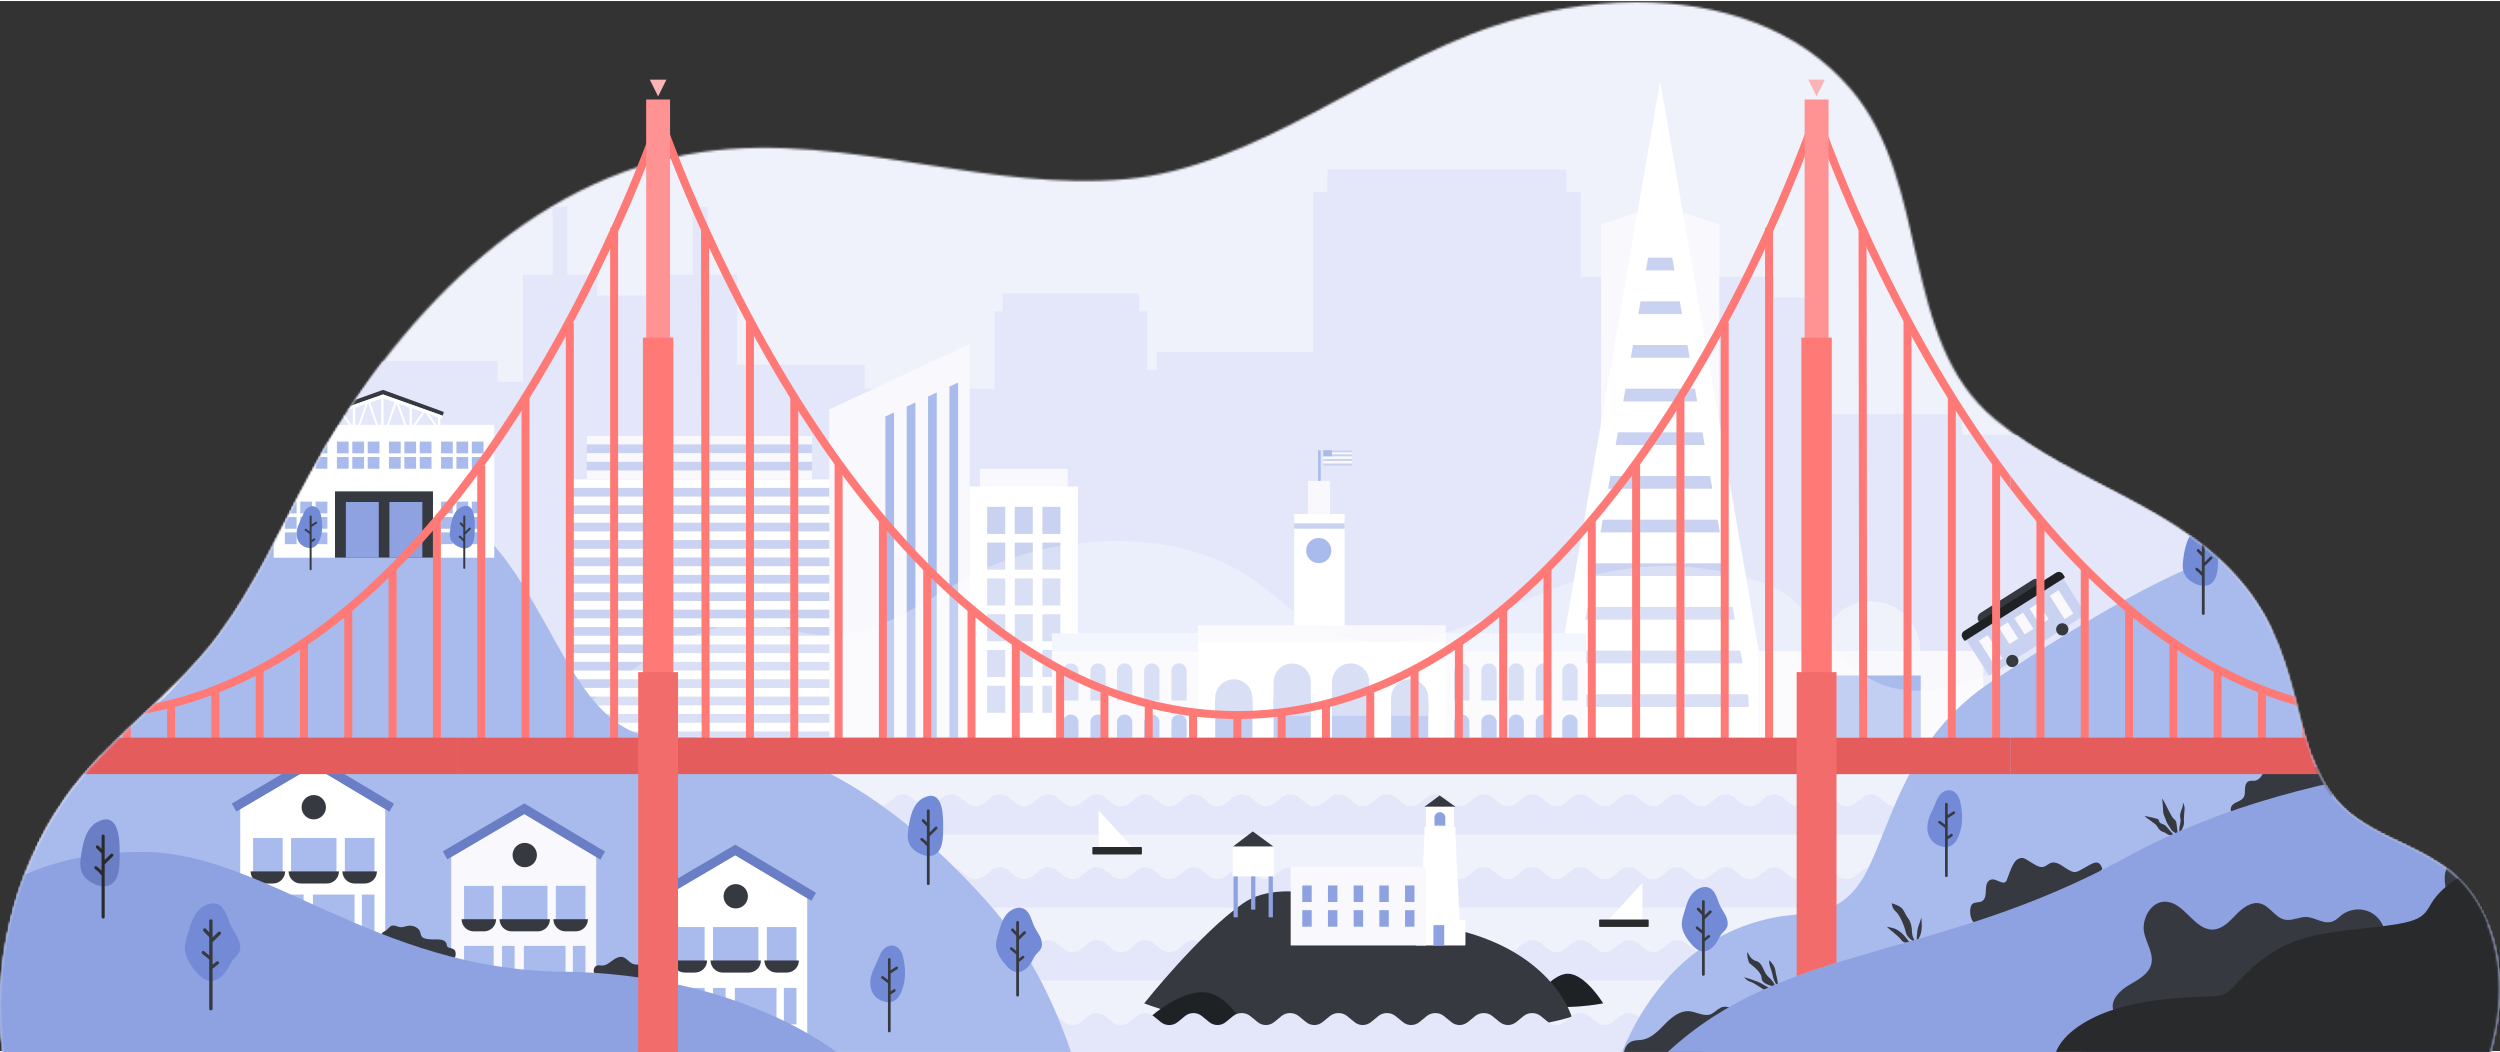 <svg xmlns="http://www.w3.org/2000/svg" width="1200" height="505" viewBox="0 0 1200 504" xmlns:xlink="http://www.w3.org/1999/xlink">
  <rect x="0" y="0" width="1200" height="504" fill="#333333" stroke="none"/>
  <defs>
    <path id="a" d="M716.688 11.519c-58.99 19.632-114.342 67.77-176.259 73.383-32.31 2.929-64.654-2.074-96.954-7.077-35.581-5.511-71.11-11.023-106.483-5.931-83.514 12.021-148.127 80.847-188.317 155.035-14.151 26.122-26.298 53.546-44.07 77.353-20.917 28.022-54.173 50.203-74.027 78.988C6.44 418.267-3.899 462.39 1.509 504.507H1195.086c1.948-7.18 3.395-14.473 4.099-21.908 2.221-23.443-4.142-48.976-22.03-64.291-16.578-14.193-40.82-18.08-55.205-34.49-22.944-26.175-15.293-65.68-43.581-102.05-30.89-39.716-81.919-49.561-120.767-81.536-46.094-37.939-30.449-112.963-69.166-158.406C863.098 12.088 825.066.004 785.669.002c-23.295-.001-47.062 4.222-68.981 11.517z"/>
    <path id="c" d="M0 630.172h1310.706V.3H0z"/>
  </defs>
  <g fill="none" fill-rule="evenodd">
    <g transform="translate(.046 .57)">
      <mask id="b" fill="#fff">
        <use xlink:href="#a"/>
      </mask>
      <path fill="#EFF1FB" mask="url(#b)" d="M-46.737 504.704h1281.392V-74.25H-46.737"/>
      <path fill="#E3E7F9" mask="url(#b)" d="M1090.571 405.81V150.842h-7.009V137.32h-52.779v13.522h-52.769v56.823H941.72v-9.978h-73.004V141.74h-17.259v-9.977h-92.725V91.164h-6.861V80.262H637.119v10.902h-6.861v76.805h-75.039v8.606h-4.592v-28.137h-3.912v-8.605h-65.438v8.605h-3.912V185.6h-62.414v-11.608h-61.282v-43.141h-14.123V98.147h-7.079v32.704h-14.228v9.978H286.44v-9.978h-14.175V98.147h-7.079v32.704H251.01v51.386h-12.282v-9.978H140.49v9.978H95.48v9.863H12.81v213.71"/>
      <path fill="#EFF1FB" mask="url(#b)" d="M-46.736 504.508h1281.392V361.485H-46.736"/>
      <path fill="#E3E7F9" d="M979.224 423.188l-7.448-6.364c-2.368-2.024-5.847-2.059-8.257-.084l-3.377 2.769c-2.372 1.944-5.786 1.944-8.157 0l-3.462-2.839c-2.372-1.944-5.786-1.944-8.157 0l-3.462 2.839c-2.371 1.944-5.786 1.944-8.157 0l-3.462-2.839c-2.371-1.944-5.786-1.944-8.157 0l-3.462 2.839c-2.372 1.944-5.785 1.944-8.157 0l-3.462-2.839c-2.371-1.944-5.785-1.944-8.157 0l-3.463 2.839c-2.371 1.944-5.785 1.944-8.157 0l-3.462-2.839c-2.372-1.944-5.786-1.944-8.157 0l-3.462 2.839c-2.371 1.944-5.786 1.944-8.157 0l-3.462-2.839c-2.371-1.944-5.786-1.944-8.157 0l-3.462 2.839c-2.372 1.944-5.786 1.944-8.157 0l-3.462-2.839c-2.372-1.944-5.785-1.944-8.157 0l-3.463 2.839c-2.371 1.944-5.785 1.944-8.157 0l-3.463-2.839c-2.371-1.944-5.785-1.944-8.157 0l-3.462 2.839c-1.163.953-2.575 1.436-3.994 1.455-1.418-.019-2.831-.502-3.993-1.455l-3.462-2.839c-1.209-.991-2.689-1.474-4.164-1.454-1.475-.02-2.955.463-4.164 1.454l-3.463 2.839c-1.162.953-2.575 1.436-3.993 1.455-1.417-.019-2.831-.502-3.993-1.455l-3.462-2.839c-1.209-.991-2.689-1.474-4.164-1.454-1.475-.02-2.955.463-4.164 1.454l-3.463 2.839c-1.162.953-2.575 1.436-3.993 1.455-1.418-.019-2.831-.502-3.993-1.455l-3.463-2.839c-1.209-.991-2.689-1.474-4.163-1.454-1.475-.02-2.955.463-4.164 1.454l-3.462 2.839c-1.163.953-2.575 1.436-3.993 1.455-1.418-.019-2.831-.502-3.993-1.455l-3.462-2.839c-1.209-.991-2.689-1.474-4.164-1.454-1.475-.02-2.955.463-4.164 1.454l-3.462 2.839c-1.162.953-2.575 1.436-3.993 1.455-1.417-.019-2.831-.502-3.993-1.455l-3.462-2.839c-1.209-.991-2.689-1.474-4.164-1.454-1.475-.02-2.954.463-4.163 1.454l-3.463 2.839c-1.163.953-2.575 1.436-3.993 1.455-1.418-.019-2.831-.502-3.993-1.455l-3.463-2.839c-1.209-.991-2.689-1.474-4.163-1.454-1.475-.02-2.955.463-4.164 1.454l-3.463 2.839c-1.162.953-2.575 1.436-3.994 1.455-1.417-.019-2.831-.502-3.993-1.455l-3.462-2.839c-1.209-.991-2.689-1.474-4.164-1.454-1.475-.02-2.955.463-4.164 1.454l-3.462 2.839c-1.162.953-2.575 1.436-3.993 1.455-1.418-.019-2.831-.502-3.994-1.455l-3.463-2.839c-1.209-.991-2.689-1.474-4.164-1.454-1.475-.02-2.954.463-4.163 1.454l-3.463 2.839c-1.163.953-2.575 1.436-3.993 1.455-1.418-.019-2.83-.502-3.993-1.455l-3.463-2.839c-1.209-.991-2.689-1.474-4.163-1.454-1.475-.02-2.955.463-4.164 1.454l-3.462 2.839c-1.162.953-2.575 1.436-3.993 1.455-1.418-.019-2.831-.502-3.993-1.455l-3.462-2.839c-2.372-1.944-5.786-1.944-8.157 0l-3.462 2.839c-2.371 1.944-5.786 1.944-8.157 0l-3.462-2.839c-2.371-1.944-5.785-1.944-8.157 0l-3.462 2.839c-2.372 1.944-5.786 1.944-8.157 0l-3.463-2.839c-2.371-1.944-5.785-1.944-8.157 0l-3.462 2.839c-2.371 1.944-5.785 1.944-8.157 0l-3.462-2.839c-2.372-1.944-5.786-1.944-8.157 0l-3.462 2.839c-2.372 1.944-5.786 1.944-8.157 0l-3.462-2.839c-2.371-1.944-5.786-1.944-8.157 0l-3.463 2.839c-2.371 1.944-5.785 1.944-8.157 0l-3.463-2.839c-2.372-1.944-5.785-1.944-8.157 0l-3.462 2.839c-2.371 1.944-5.785 1.944-8.157 0l-3.463-2.839c-2.371-1.944-5.786-1.944-8.157 0l-3.462 2.839c-2.372 1.944-5.786 1.944-8.157 0l-3.377-2.769c-2.41-1.976-5.889-1.94-8.257.084l-7.448 6.364c-1.43 1.222-2.254 3.009-2.254 4.891 0 3.553 2.88 6.432 6.433 6.432h572.282c3.553 0 6.432-2.88 6.432-6.432 0-1.882-.823-3.669-2.254-4.891m0-34.998l-7.448-6.364c-2.368-2.024-5.847-2.059-8.257-.084l-3.377 2.769c-2.372 1.945-5.786 1.945-8.157 0l-3.462-2.839c-2.372-1.944-5.786-1.944-8.157 0l-3.462 2.839c-2.371 1.945-5.786 1.945-8.157 0l-3.462-2.839c-2.371-1.944-5.786-1.944-8.157 0l-3.462 2.839c-2.372 1.945-5.785 1.945-8.157 0l-3.462-2.839c-2.371-1.944-5.785-1.944-8.157 0l-3.463 2.839c-2.371 1.945-5.785 1.945-8.157 0l-3.462-2.839c-2.372-1.944-5.786-1.944-8.157 0l-3.462 2.839c-2.371 1.944-5.786 1.945-8.157 0l-3.462-2.839c-2.371-1.944-5.786-1.944-8.157 0l-3.462 2.839c-2.372 1.945-5.786 1.945-8.157 0l-3.462-2.839c-2.372-1.944-5.785-1.944-8.157 0l-3.463 2.839c-2.371 1.945-5.785 1.945-8.157 0l-3.463-2.839c-2.371-1.944-5.785-1.944-8.157 0l-3.462 2.839c-1.163.953-2.575 1.436-3.993 1.455-1.418-.019-2.831-.502-3.994-1.455l-3.462-2.839c-1.209-.991-2.689-1.474-4.163-1.454-1.475-.02-2.955.463-4.164 1.454l-3.463 2.839c-1.162.953-2.575 1.436-3.993 1.455-1.417-.019-2.831-.502-3.993-1.455l-3.462-2.839c-1.209-.991-2.689-1.474-4.164-1.454-1.475-.02-2.955.463-4.164 1.454l-3.463 2.839c-1.162.953-2.575 1.436-3.993 1.455-1.418-.019-2.831-.502-3.993-1.455l-3.463-2.839c-1.208-.991-2.689-1.474-4.163-1.454-1.475-.02-2.955.463-4.164 1.454l-3.462 2.839c-1.163.953-2.575 1.436-3.994 1.455-1.418-.019-2.831-.502-3.993-1.455l-3.462-2.839c-1.209-.991-2.689-1.474-4.164-1.454-1.475-.02-2.955.463-4.164 1.454l-3.462 2.839c-1.162.953-2.575 1.436-3.993 1.455-1.418-.019-2.831-.502-3.993-1.455l-3.462-2.839c-1.209-.991-2.689-1.474-4.164-1.454-1.475-.02-2.954.463-4.163 1.454l-3.463 2.839c-1.163.953-2.575 1.436-3.993 1.455-1.418-.019-2.831-.502-3.993-1.455l-3.463-2.839c-1.209-.991-2.689-1.474-4.163-1.454-1.475-.02-2.955.463-4.164 1.454l-3.463 2.839c-1.162.953-2.575 1.436-3.993 1.455-1.418-.019-2.831-.502-3.993-1.455l-3.462-2.839c-1.209-.991-2.689-1.474-4.164-1.454-1.475-.02-2.955.463-4.164 1.454l-3.462 2.839c-1.162.953-2.575 1.436-3.993 1.455-1.418-.019-2.831-.502-3.993-1.455l-3.463-2.839c-1.209-.991-2.689-1.474-4.164-1.454-1.475-.02-2.954.463-4.163 1.454l-3.463 2.839c-1.163.953-2.575 1.436-3.993 1.455-1.418-.019-2.83-.502-3.993-1.455l-3.463-2.839c-1.209-.991-2.689-1.474-4.163-1.454-1.475-.02-2.955.463-4.164 1.454l-3.462 2.839c-1.162.953-2.575 1.436-3.993 1.455-1.418-.019-2.831-.502-3.993-1.455l-3.462-2.839c-2.372-1.944-5.786-1.944-8.157 0l-3.462 2.839c-2.371 1.945-5.786 1.945-8.157 0l-3.462-2.839c-2.371-1.944-5.785-1.944-8.157 0l-3.462 2.839c-2.372 1.945-5.786 1.945-8.157 0l-3.463-2.839c-2.371-1.944-5.785-1.944-8.157 0l-3.462 2.839c-2.371 1.945-5.785 1.945-8.157 0l-3.462-2.839c-2.372-1.944-5.786-1.944-8.157 0l-3.462 2.839c-2.372 1.945-5.786 1.945-8.157 0l-3.462-2.839c-2.371-1.944-5.786-1.944-8.157 0l-3.463 2.839c-2.371 1.945-5.785 1.945-8.157 0l-3.463-2.839c-2.372-1.944-5.785-1.944-8.157 0l-3.462 2.839c-2.371 1.945-5.785 1.945-8.157 0l-3.463-2.839c-2.371-1.944-5.786-1.944-8.157 0l-3.462 2.839c-2.372 1.945-5.786 1.945-8.157 0l-3.377-2.769c-2.41-1.976-5.889-1.94-8.257.084l-7.448 6.364c-1.43 1.222-2.254 3.009-2.254 4.891 0 3.553 2.88 6.433 6.433 6.433h572.282c3.553 0 6.432-2.88 6.432-6.433 0-1.882-.823-3.668-2.254-4.891m0 69.997l-7.448-6.364c-2.368-2.024-5.847-2.059-8.257-.084l-3.377 2.769c-2.372 1.944-5.786 1.944-8.157 0l-3.462-2.839c-2.372-1.944-5.786-1.944-8.157 0l-3.462 2.839c-2.371 1.944-5.786 1.944-8.157 0l-3.462-2.839c-2.371-1.944-5.786-1.944-8.157 0l-3.462 2.839c-2.372 1.944-5.785 1.944-8.157 0l-3.462-2.839c-2.371-1.944-5.785-1.944-8.157 0l-3.463 2.839c-2.371 1.944-5.785 1.944-8.157 0l-3.462-2.839c-2.372-1.944-5.786-1.944-8.157 0l-3.462 2.839c-2.371 1.944-5.786 1.944-8.157 0l-3.462-2.839c-2.371-1.944-5.786-1.944-8.157 0l-3.462 2.839c-2.372 1.944-5.786 1.944-8.157 0l-3.462-2.839c-2.372-1.944-5.785-1.944-8.157 0l-3.463 2.839c-2.371 1.944-5.785 1.944-8.157 0l-3.463-2.839c-2.371-1.944-5.785-1.944-8.157 0l-3.462 2.839c-1.163.953-2.575 1.436-3.994 1.455-1.418-.019-2.831-.502-3.993-1.455l-3.462-2.839c-1.209-.991-2.689-1.474-4.164-1.455-1.475-.019-2.955.464-4.164 1.455l-3.463 2.839c-1.162.953-2.575 1.436-3.993 1.455-1.417-.019-2.831-.502-3.993-1.455l-3.462-2.839c-1.209-.991-2.689-1.474-4.164-1.455-1.475-.019-2.955.464-4.164 1.455l-3.463 2.839c-1.162.953-2.575 1.436-3.993 1.455-1.418-.019-2.831-.502-3.993-1.455l-3.463-2.839c-1.209-.991-2.689-1.474-4.163-1.454-1.475-.02-2.955.463-4.164 1.454l-3.462 2.839c-1.163.953-2.575 1.436-3.994 1.455-1.418-.019-2.831-.502-3.993-1.455l-3.462-2.839c-1.209-.991-2.689-1.474-4.164-1.455-1.475-.019-2.955.464-4.164 1.455l-3.462 2.839c-1.162.953-2.575 1.436-3.993 1.455-1.417-.019-2.831-.502-3.993-1.455l-3.462-2.839c-1.209-.991-2.689-1.474-4.164-1.455-1.475-.019-2.954.464-4.163 1.455l-3.463 2.839c-1.163.953-2.575 1.436-3.993 1.455-1.418-.019-2.831-.502-3.993-1.455l-3.463-2.839c-1.209-.991-2.689-1.474-4.163-1.454-1.475-.02-2.955.463-4.164 1.454l-3.463 2.839c-1.162.953-2.575 1.436-3.993 1.455-1.418-.019-2.831-.502-3.993-1.455l-3.462-2.839c-1.209-.991-2.689-1.474-4.164-1.455-1.475-.019-2.955.464-4.164 1.455l-3.462 2.839c-1.162.953-2.575 1.436-3.993 1.455-1.418-.019-2.831-.502-3.993-1.455l-3.463-2.839c-1.209-.991-2.689-1.474-4.164-1.454-1.475-.02-2.954.463-4.163 1.454l-3.463 2.839c-1.163.953-2.575 1.436-3.993 1.455-1.418-.019-2.83-.502-3.993-1.455l-3.463-2.839c-1.209-.991-2.689-1.474-4.163-1.455-1.475-.019-2.955.464-4.164 1.455l-3.462 2.839c-1.162.953-2.575 1.436-3.993 1.455-1.418-.019-2.831-.502-3.993-1.455l-3.462-2.839c-2.372-1.944-5.786-1.944-8.157 0l-3.462 2.839c-2.371 1.944-5.786 1.944-8.157 0l-3.462-2.839c-2.371-1.944-5.785-1.944-8.157 0l-3.462 2.839c-2.372 1.944-5.786 1.944-8.157 0l-3.463-2.839c-2.371-1.944-5.785-1.944-8.157 0l-3.462 2.839c-2.371 1.944-5.785 1.944-8.157 0l-3.462-2.839c-2.372-1.944-5.786-1.944-8.157 0l-3.462 2.839c-2.372 1.944-5.786 1.944-8.157 0l-3.462-2.839c-2.371-1.944-5.786-1.944-8.157 0l-3.463 2.839c-2.371 1.944-5.785 1.944-8.157 0l-3.463-2.839c-2.372-1.944-5.785-1.944-8.157 0l-3.462 2.839c-2.371 1.944-5.785 1.944-8.157 0l-3.463-2.839c-2.371-1.944-5.786-1.944-8.157 0l-3.462 2.839c-2.372 1.944-5.786 1.944-8.157 0l-3.377-2.769c-2.41-1.976-5.889-1.94-8.257.084l-7.448 6.364c-1.43 1.222-2.254 3.009-2.254 4.891 0 3.553 2.88 6.432 6.433 6.432h572.282c3.553 0 6.432-2.88 6.432-6.432 0-1.882-.823-3.669-2.254-4.891" mask="url(#b)"/>
      <path fill="#1F2225" d="M735.233 480.535s8.96-14.216 17.28-14.216c8.32 0 16.979 14.216 16.979 14.216s-19.539 3.976-34.259 0" mask="url(#b)"/>
      <path fill="#36393F" d="M549.162 480.536s44.167 17.815 110.922 16.647c69.177-1.21 94.273-10.228 94.273-10.228s-8.387-29.722-53.134-41.204c-45.045-11.559-83.678-27.671-104.485-13.298-20.807 14.373-47.576 48.083-47.576 48.083" mask="url(#b)"/>
      <path fill="#1F2225" d="M598.834 494.883c-2.549-5.454-10.37-19.822-22.007-19.688-11.684.135-24.781 11.313-30.434 17.152-.001.001 4.075 1.997 4.074 1.998 19.414 8.868 43.403 1.097 48.367.538" mask="url(#b)"/>
      <path fill="#36393F" mask="url(#b)" d="M591.644 405.383l9.642-7.366 10.062 7.366"/>
      <path fill="#8EA1E1" mask="url(#b)" d="M592.055 439.233h2.054v-20.151h-2.054M600.469 435.551h2.054v-16.469h-2.054M608.883 439.233h2.054v-20.151h-2.054"/>
      <path fill="#FFF" mask="url(#b)" d="M591.644 419.595h19.704v-14.331h-19.704"/>
      <path fill="#36393F" mask="url(#b)" d="M683.677 386.196l7.301-5.427 7.618 5.427"/>
      <path fill="#FFF" mask="url(#b)" d="M684.388 395.826h13.498v-9.63h-13.498M700.727 443.479h-19.181l2.131-43.007h14.919"/>
      <path fill="#FFF" mask="url(#b)" d="M683.677 402.335h14.919v-6.508h-14.919M703.045 452.755h-23.348c-.18 0-.326-.186-.326-.416v-11.277c0-.23.146-.416.326-.416h23.348c.18 0 .326.186.326.416v11.277c0 .23-.146.416-.326.416"/>
      <path fill="#8EA1E1" d="M693.443 395.25h-4.701c-.14 0-.253-.113-.253-.254v-3.622c0-1.438 1.166-2.604 2.604-2.604 1.438 0 2.604 1.166 2.604 2.604v3.622c0 .141-.114.254-.254.254M688 452.751h5.17V443H688" mask="url(#b)"/>
      <path fill="#F9F9FD" mask="url(#b)" d="M619.482 452.751h64.986v-37.796h-64.986"/>
      <path fill="#8EA1E1" mask="url(#b)" d="M625.047 431.889h4.53v-7.926h-4.53M637.379 431.889h4.529v-7.926h-4.529M649.711 431.889h4.529v-7.926h-4.529M662.042 431.889h4.529v-7.926h-4.529M674.374 431.889h4.529v-7.926h-4.529M625.047 443.744h4.53v-7.926h-4.53M637.379 443.744h4.529v-7.926h-4.529M649.711 443.744h4.529v-7.926h-4.529M662.042 443.744h4.529v-7.926h-4.529M674.374 443.744h4.529v-7.926h-4.529"/>
      <path fill="#E3E7F9" d="M979.224 493.184l-7.448-6.364c-2.368-2.024-5.847-2.059-8.257-.084l-3.377 2.769c-2.372 1.944-5.786 1.944-8.157 0l-3.462-2.839c-2.372-1.944-5.786-1.944-8.157 0l-3.462 2.839c-2.371 1.944-5.786 1.944-8.157 0l-3.462-2.839c-2.371-1.944-5.786-1.944-8.157 0l-3.462 2.839c-2.372 1.944-5.785 1.944-8.157 0l-3.462-2.839c-2.371-1.944-5.785-1.944-8.157 0l-3.463 2.839c-2.371 1.944-5.785 1.944-8.157 0l-3.462-2.839c-2.372-1.944-5.786-1.944-8.157 0l-3.462 2.839c-2.371 1.944-5.786 1.944-8.157 0l-3.462-2.839c-2.371-1.944-5.786-1.944-8.157 0l-3.462 2.839c-2.372 1.944-5.786 1.944-8.157 0l-3.462-2.839c-2.372-1.944-5.785-1.944-8.157 0l-3.463 2.839c-2.371 1.944-5.785 1.944-8.157 0l-3.463-2.839c-2.371-1.944-5.785-1.944-8.157 0l-3.462 2.839c-1.163.953-2.575 1.436-3.993 1.455-1.418-.019-2.831-.502-3.994-1.455l-3.462-2.839c-1.209-.991-2.689-1.474-4.164-1.455-1.475-.019-2.955.464-4.164 1.455l-3.463 2.839c-1.162.953-2.575 1.436-3.993 1.455-1.417-.019-2.831-.502-3.993-1.455l-3.462-2.839c-1.209-.991-2.689-1.474-4.164-1.455-1.475-.019-2.955.464-4.164 1.455l-3.463 2.839c-1.162.953-2.575 1.436-3.993 1.455-1.418-.019-2.831-.502-3.993-1.455l-3.463-2.839c-1.208-.991-2.689-1.474-4.163-1.455-1.475-.019-2.955.464-4.164 1.455l-3.462 2.839c-1.163.953-2.575 1.436-3.994 1.455-1.418-.019-2.831-.502-3.993-1.455l-3.462-2.839c-1.209-.991-2.689-1.474-4.164-1.455-1.475-.019-2.955.464-4.164 1.455l-3.462 2.839c-1.162.953-2.575 1.436-3.993 1.455-1.418-.019-2.831-.502-3.993-1.455l-3.462-2.839c-1.209-.991-2.689-1.474-4.164-1.455-1.475-.019-2.954.464-4.163 1.455l-3.463 2.839c-1.163.953-2.575 1.436-3.993 1.455-1.418-.019-2.831-.502-3.993-1.455l-3.463-2.839c-1.209-.991-2.689-1.474-4.163-1.455-1.475-.019-2.955.464-4.164 1.455l-3.463 2.839c-1.162.953-2.575 1.436-3.993 1.455-1.418-.019-2.831-.502-3.993-1.455l-3.462-2.839c-1.209-.991-2.689-1.474-4.164-1.455-1.475-.019-2.955.464-4.164 1.455l-3.462 2.839c-1.162.953-2.575 1.436-3.993 1.455-1.418-.019-2.831-.502-3.993-1.455l-3.463-2.839c-1.209-.991-2.689-1.474-4.164-1.455-1.475-.019-2.954.464-4.163 1.455l-3.463 2.839c-1.163.953-2.575 1.436-3.993 1.455-1.418-.019-2.83-.502-3.993-1.455l-3.463-2.839c-1.209-.991-2.689-1.474-4.163-1.455-1.475-.019-2.955.464-4.164 1.455l-3.462 2.839c-1.162.953-2.575 1.436-3.993 1.455-1.418-.019-2.831-.502-3.993-1.455l-3.462-2.839c-2.372-1.944-5.786-1.944-8.157 0l-3.462 2.839c-2.371 1.944-5.786 1.944-8.157 0l-3.462-2.839c-2.371-1.944-5.785-1.944-8.157 0l-3.462 2.839c-2.372 1.944-5.786 1.944-8.157 0l-3.463-2.839c-2.371-1.944-5.785-1.944-8.157 0l-3.462 2.839c-2.371 1.944-5.785 1.944-8.157 0l-3.462-2.839c-2.372-1.944-5.786-1.944-8.157 0l-3.462 2.839c-2.372 1.944-5.786 1.944-8.157 0l-3.462-2.839c-2.371-1.944-5.786-1.944-8.157 0l-3.463 2.839c-2.371 1.944-5.785 1.944-8.157 0l-3.463-2.839c-2.372-1.944-5.785-1.944-8.157 0l-3.462 2.839c-2.371 1.944-5.785 1.944-8.157 0l-3.463-2.839c-2.371-1.944-5.786-1.944-8.157 0l-3.462 2.839c-2.372 1.944-5.786 1.944-8.157 0l-3.377-2.769c-2.41-1.976-5.889-1.94-8.257.084l-7.448 6.364c-1.43 1.222-2.254 3.009-2.254 4.891 0 3.553 2.88 6.432 6.433 6.432h572.282c3.553 0 6.432-2.88 6.432-6.432 0-1.882-.823-3.669-2.254-4.891" mask="url(#b)"/>
      <path fill="#F9F9FD" mask="url(#b)" d="M825.229 224.518h-56.761V106.702l28.33-9.338 28.431 9.338"/>
      <path fill="#FFF" mask="url(#b)" d="M851.4 353.042H742.297l54.551-315.161"/>
      <path fill="#C9D2F0" mask="url(#b)" d="M802.659 122.624h-11.621l-1.057 6.109h13.735M806.286 143.579h-18.875l-1.057 6.11h20.989M809.913 164.535h-26.129l-1.058 6.11h28.245M813.54 185.491h-33.383l-1.058 6.11h35.499M817.168 206.447h-40.639l-1.057 6.11h42.753M820.795 227.403h-47.893l-1.057 6.109h50.007M824.422 248.358h-55.147l-1.058 6.11h57.263M828.049 269.314h-62.401l-1.058 6.11h64.517M831.677 290.27H762.02l-1.057 6.11h71.771M757.336 317.336h79.025l-1.057-6.11h-76.911M753.708 338.291h85.552v-4.21l-.329-1.899h-84.165M281.609 336.909H389.75V208.071H281.609"/>
      <path fill="#C9D2F0" mask="url(#b)" d="M272.916 352.594h125.528V228.955H272.916"/>
      <path fill="#FFF" mask="url(#b)" d="M272.916 233.13h125.528v-4.175H272.916M272.916 241.478h125.528v-4.174H272.916M272.916 249.827h125.528v-4.175H272.916"/>
      <path fill="#F9F9FD" mask="url(#b)" d="M281.609 212.245H389.75v-4.174H281.609M281.609 220.593H389.75v-4.174H281.609M281.609 228.941H389.75v-4.174H281.609"/>
      <path fill="#FFF" mask="url(#b)" d="M272.916 258.175h125.528v-4.174H272.916M272.916 266.523h125.528v-4.174H272.916M272.916 274.872h125.528v-4.175H272.916M272.916 283.22h125.528v-4.174H272.916M272.916 291.568h125.528v-4.174H272.916M272.916 299.917h125.528v-4.175H272.916M272.916 308.265h125.528v-4.174H272.916M272.916 316.613h125.528v-4.174H272.916M272.916 324.962h125.528v-4.175H272.916M272.916 333.31h125.528v-4.174H272.916M272.916 341.658h125.528v-4.174H272.916M272.916 350.006h125.528v-4.174H272.916"/>
      <path fill="#F9F9FD" mask="url(#b)" d="M465.385 352.594V163.997l-67.392 31.496v157.101"/>
      <path fill="#A9BBED" mask="url(#b)" d="M459.846 353.042V182.524l-4.174 1.951v168.567M449.601 353.042v-165.73l-4.175 1.951v163.779M439.355 353.042V192.1l-4.174 1.951v158.991M429.109 353.042V196.889l-4.174 1.951v154.202"/>
      <path fill="#F9F9FD" mask="url(#b)" d="M470.287 314.379h42.16v-90.395h-42.16"/>
      <path fill="#FFF" mask="url(#b)" d="M465.385 353.043h51.964V232.477h-51.964"/>
      <path fill="#C9D2F0" mask="url(#b)" d="M473.775 255.211h8.661v-12.99h-8.661M487.037 255.211h8.661v-12.99h-8.661M500.298 255.211h8.661v-12.99h-8.661M473.775 272.384h8.661v-12.991h-8.661M487.037 272.384h8.661v-12.991h-8.661M500.298 272.384h8.661v-12.991h-8.661M473.775 289.557h8.661v-12.991h-8.661M487.037 289.557h8.661v-12.991h-8.661M500.298 289.557h8.661v-12.991h-8.661M473.775 306.729h8.661v-12.99h-8.661M487.037 306.729h8.661v-12.99h-8.661M500.298 306.729h8.661v-12.99h-8.661M473.775 323.902h8.661v-12.991h-8.661M487.037 323.902h8.661v-12.991h-8.661M500.298 323.902h8.661v-12.991h-8.661M473.775 341.074h8.661v-12.99h-8.661M487.037 341.074h8.661v-12.99h-8.661M500.298 341.074h8.661v-12.99h-8.661"/>
      <path fill="#EFF1FB" d="M873.931 311.427c0-13.212 10.71-23.922 23.923-23.922 13.212 0 23.922 10.71 23.922 23.922 0 13.212-10.71 23.923-23.922 23.923-13.212 0-23.923-10.71-23.923-23.923" mask="url(#b)"/>
      <path fill="#F9F9FD" mask="url(#b)" d="M843.94 353.043h107.971v-41.616H843.94"/>
      <path fill="#A9BBED" mask="url(#b)" d="M873.931 353.043h47.988v-29.894h-47.988M632.633 242.173h1.274v-27.08h-1.274"/>
      <path fill="#F9F9FD" mask="url(#b)" d="M635.182 221.465h13.699v-6.372h-13.699"/>
      <path fill="#C9D2F0" mask="url(#b)" d="M635.182 216.049h13.699v-.956h-13.699M635.182 217.96h13.699v-.956h-13.699M635.182 220.19h13.699v-.955h-13.699"/>
      <path fill="#A9BBED" mask="url(#b)" d="M635.101 217.96h4.141v-2.867h-4.141"/>
      <path fill="#C9D2F0" mask="url(#b)" d="M635.182 222.42h13.699v-.955h-13.699"/>
      <path fill="#F9F9FD" mask="url(#b)" d="M627.854 295.696h10.513v-65.948h-10.513"/>
      <path fill="#FFF" mask="url(#b)" d="M621.164 311.626h24.212v-65.948h-24.212"/>
      <path fill="#C9D2F0" mask="url(#b)" d="M621.164 252.687h24.212v-2.549h-24.212"/>
      <path fill="#F9F9FD" mask="url(#b)" d="M504.878 353.043h256.465v-50.019H504.878"/>
      <path fill="#A9BBED" d="M701.608 341.892c-2.024 0-3.664 1.64-3.664 3.664v7.487h7.328v-7.487c0-2.023-1.64-3.664-3.664-3.664m13.062 0c-2.024 0-3.664 1.64-3.664 3.664v7.487h7.328v-7.487c0-2.023-1.64-3.664-3.664-3.664m13.062 0c-2.024 0-3.664 1.64-3.664 3.664v7.487h7.328v-7.487c0-2.023-1.64-3.664-3.664-3.664m13.062 0c-2.024 0-3.664 1.64-3.664 3.664v7.487h7.328v-7.487c0-2.023-1.64-3.664-3.664-3.664m12.744 0c-2.024 0-3.664 1.64-3.664 3.664v7.487h7.328v-7.487c0-2.023-1.64-3.664-3.664-3.664" mask="url(#b)"/>
      <path fill="#C9D2F0" d="M701.617 317.36h-.018c-2.019 0-3.655 1.637-3.655 3.655v14.186h7.328v-14.186c0-2.019-1.637-3.655-3.655-3.655m13.062 0h-.018c-2.019 0-3.655 1.637-3.655 3.655v14.186h7.328v-14.186c0-2.019-1.637-3.655-3.655-3.655m13.062 0h-.018c-2.019 0-3.655 1.637-3.655 3.655v14.186h7.328v-14.186c0-2.019-1.637-3.655-3.655-3.655m13.062 0h-.018c-2.019 0-3.655 1.637-3.655 3.655v14.186h7.328v-14.186c0-2.019-1.637-3.655-3.655-3.655m12.744 0h-.018c-2.019 0-3.655 1.637-3.655 3.655v14.186h7.328v-14.186c0-2.019-1.637-3.655-3.655-3.655" mask="url(#b)"/>
      <path fill="#A9BBED" d="M513.958 341.892c-2.024 0-3.664 1.64-3.664 3.664v7.487h7.328v-7.487c0-2.023-1.64-3.664-3.664-3.664m13.062 0c-2.024 0-3.664 1.64-3.664 3.664v7.487h7.328v-7.487c0-2.023-1.64-3.664-3.664-3.664m12.744 0c-2.024 0-3.664 1.64-3.664 3.664v7.487h7.328v-7.487c0-2.023-1.64-3.664-3.664-3.664m13.062 0c-2.024 0-3.664 1.64-3.664 3.664v7.487h7.328v-7.487c0-2.023-1.64-3.664-3.664-3.664m13.062 0c-2.024 0-3.664 1.64-3.664 3.664v7.487h7.327v-7.487c0-2.024-1.64-3.664-3.663-3.664" mask="url(#b)"/>
      <path fill="#EEF2FF" mask="url(#b)" d="M504.878 311.626h256.465v-8.602H504.878"/>
      <path fill="#FFF" mask="url(#b)" d="M574.968 353.043h118.834v-53.842H574.968"/>
      <path fill="#A9BBED" mask="url(#b)" d="M583.251 335.201v17.841h17.842v-17.841M620.208 322.672c-4.927 0-8.921 7.761-8.921 12.653v17.717h17.841v-17.717c0-4.893-3.994-12.653-8.921-12.653m28.036 0c-4.927 0-8.921 7.761-8.921 12.653v17.717h17.841v-17.717c0-4.893-3.994-12.653-8.921-12.653M667.678 335.201v17.841h17.841v-17.841"/>
      <path fill="#F9F9FD" mask="url(#b)" d="M574.968 307.166h118.834v-7.965H574.968"/>
      <path fill="#C9D2F0" d="M592.2 325.007h-.057c-4.911 0-8.892 3.981-8.892 8.892V342.529h17.841v-8.63c0-4.911-3.981-8.892-8.892-8.892M629.128 342.529v-16.243c0-4.893-3.966-8.858-8.858-8.858h-.124c-4.893 0-8.859 3.966-8.859 8.858v16.243h17.841m19.135-25.169h-.038c-4.916 0-8.902 3.986-8.902 8.901V342.529h17.841v-16.267c0-4.916-3.985-8.901-8.901-8.901m28.364 7.646h-.057c-4.911 0-8.892 3.981-8.892 8.892V342.529h17.841v-8.63c0-4.911-3.981-8.892-8.892-8.892m-162.66-7.646h-.018c-2.019 0-3.655 1.637-3.655 3.655v14.186h7.328v-14.186c0-2.019-1.637-3.655-3.655-3.655m13.062 0h-.018c-2.019 0-3.655 1.637-3.655 3.655v14.186h7.328v-14.186c0-2.019-1.637-3.655-3.655-3.655m12.744 0h-.018c-2.019 0-3.655 1.637-3.655 3.655v14.186h7.328v-14.186c0-2.019-1.637-3.655-3.655-3.655m13.062 0h-.018c-2.019 0-3.655 1.637-3.655 3.655v14.186h7.328v-14.186c0-2.019-1.637-3.655-3.655-3.655m13.062 0h-.018c-2.019 0-3.655 1.637-3.655 3.655v14.186h7.327v-14.186c0-2.019-1.636-3.655-3.655-3.655" mask="url(#b)"/>
      <path fill="#A9BBED" d="M626.898 263.2c0-3.343 2.71-6.053 6.053-6.053 3.343 0 6.053 2.71 6.053 6.053 0 3.343-2.71 6.053-6.053 6.053-3.343 0-6.053-2.71-6.053-6.053" mask="url(#b)"/>
      <path fill="#FFF" fill-opacity=".3" d="M1056.153 357.531c-15.915-19.072-32.503-41.293-56.211-43.807-30.696-3.255-60.015 22.09-90.212 15.685-29.994-6.362-35.511-39.441-60.575-49.479-27.425-10.983-59.615-12.062-87.934-3.942-19.877 5.699-36.976 15.549-55.935 22.734-18.959 7.185-41.798 11.623-61.51 5.624-19.55-5.95-31.2-20.503-47.386-30.501-35.837-22.135-92.508-18.773-130.467 1.374-23.254 12.342-45.712 31.153-74.162 28.314-8.052-.804-15.549-3.375-23.353-5.035-31.71-6.746-83.441 30.835-106.537 59.033h794.282z" mask="url(#b)"/>
      <path fill="#A9BBED" d="M522.219 533.983s-10.35-59.707-48.501-102.259c-38.15-42.552-89.776-82.705-152.079-78.622-60.049 3.937-57.27-115.777-135.224-117.229-77.954-1.451-82.266 100.795-124.013 105.816-41.747 5.022-62.923-65.06-133.449-64.889l.624 257.238 592.64-.056z" mask="url(#b)"/>
      <path fill="#FFF" mask="url(#b)" d="M182.915 212.901h1.157v-25.393h-1.157M169.293 212.901h1.157v-18.964h-1.157M155.671 209.396h1.157v-10.284h-1.157M210.16 208.696h1.157v-9.963h-1.157M196.537 212.901h1.158v-18.964h-1.158"/>
      <path fill="#FFF" mask="url(#b)" d="M168.549 204.296l-5.532-7.582-5.378 7.577-.787-.558 6.154-8.67 6.323 8.664M209.416 204.296l-5.533-7.582-5.378 7.577-.786-.558 6.153-8.67 6.323 8.664M182.106 207.676l-5.466-15.495-5.316 15.492-.912-.314 6.215-18.112 6.388 18.109M195.729 207.679l-5.467-15.201-5.317 15.197-.911-.318 6.215-17.764 6.388 17.76"/>
      <path fill="#36393F" mask="url(#b)" d="M183.805 188.296l28.673 10.2.511-1.824-29.184-10.607-29.538 10.551.513 1.828"/>
      <path fill="#FFF" mask="url(#b)" d="M183.805 188.296l-29.025 10.148.397 1.411 28.608-9.82 28.293 9.883v.001l.4-1.423M131.328 266.632h105.875v-63.78H131.328"/>
      <path fill="#36393F" mask="url(#b)" d="M160.748 266.632h47.035v-31.843h-47.035"/>
      <path fill="#8EA1E1" mask="url(#b)" d="M165.965 266.632h15.807v-26.741h-15.807M186.874 266.632h15.807v-26.741h-15.807"/>
      <path fill="#A9BBED" mask="url(#b)" d="M136.69 245.348h5.631v-5.632h-5.631M136.69 252.735h5.631v-5.632h-5.631M136.69 260.122h5.631v-5.631h-5.631M144.079 245.348h5.631v-5.632h-5.631M144.079 252.735h5.631v-5.632h-5.631M144.079 260.122h5.631v-5.631h-5.631M151.468 245.348h5.632v-5.632h-5.632M151.468 252.735h5.632v-5.632h-5.632M151.468 260.122h5.632v-5.631h-5.632M211.651 245.348h5.632v-5.632h-5.632M211.651 252.735h5.632v-5.632h-5.632M211.651 260.122h5.632v-5.631h-5.632M219.04 245.348h5.632v-5.632h-5.632M219.04 252.735h5.632v-5.632h-5.632M219.04 260.122h5.632v-5.631h-5.632M226.429 245.348h5.632v-5.632h-5.632M226.429 252.735h5.632v-5.632h-5.632M226.429 260.122h5.632v-5.631h-5.632M136.69 216.524h5.631v-5.631h-5.631M136.69 223.912h5.631v-5.632h-5.631M144.079 216.524h5.631v-5.631h-5.631M144.079 223.912h5.631v-5.632h-5.631M151.468 216.524h5.632v-5.631h-5.632M151.468 223.912h5.632v-5.632h-5.632M161.677 216.524h5.631v-5.631h-5.631M161.677 223.912h5.631v-5.632h-5.631M169.066 216.524h5.632v-5.631h-5.632M169.066 223.912h5.632v-5.632h-5.632M176.455 216.524h5.632v-5.631h-5.632M176.455 223.912h5.632v-5.632h-5.632M186.664 216.524h5.632v-5.631h-5.632M186.664 223.912h5.632v-5.632h-5.632M194.053 216.524h5.632v-5.631h-5.632M194.053 223.912h5.632v-5.632h-5.632M201.442 216.524h5.632v-5.631h-5.632M201.442 223.912h5.632v-5.632h-5.632M211.651 216.524h5.632v-5.631h-5.632M211.651 223.912h5.632v-5.632h-5.632M219.04 216.524h5.632v-5.631h-5.632M219.04 223.912h5.632v-5.632h-5.632M226.429 216.524h5.632v-5.631h-5.632M226.429 223.912h5.632v-5.632h-5.632"/>
      <path fill="#738BD7" d="M154.365 248.104c-.312-2.096-.759-4.629-2.772-5.773-2.207-1.253-4.554.271-5.57 2.281-.625 1.237-1.081 2.568-1.687 3.82-.554 1.147-1.124 2.306-1.505 3.524-.771 2.463-.794 5.332.817 7.47.84 1.115 1.962 1.871 3.215 2.2 1.048.419 2.182.544 3.282.158 2.283-.8 3.377-3.568 3.939-5.707.685-2.604.674-5.327.28-7.974" mask="url(#b)"/>
      <path fill="#36393F" d="M151.465 249.415c-.645.417-1.29.834-1.935 1.25v-3.851c0-.61-.948-.611-.948 0v7.264c-.533-.413-1.066-.825-1.599-1.237-.477-.369-1.153.298-.671.671l2.105 1.628c.053.041.109.068.165.085v16.973c0 .61.948.611.948 0v-12.955c.524-.341 1.048-.681 1.572-1.022.51-.331.035-1.153-.479-.819-.364.237-.729.474-1.093.71v-6.319l2.414-1.56c.511-.33.036-1.151-.479-.819" mask="url(#b)"/>
      <path fill="#738BD7" d="M227.842 251.258c.026-4.378-.621-12.023-6.857-8.716-3.882 2.058-4.697 7.952-5.114 11.813-.215 1.99.225 4.012 1.715 5.435 1.394 1.33 3.8 2.488 5.75 2.359 4.975-.328 4.485-7.432 4.506-10.891" mask="url(#b)"/>
      <path fill="#36393F" d="M225.129 252.306c-.618.613-1.237 1.226-1.855 1.839v-7.33c0-.61-.948-.611-.948 0v3.971c-.316-.328-.632-.656-.948-.984-.424-.44-1.094.231-.671.671.532.552 1.064 1.104 1.596 1.656.007.008.015.012.023.019v5.278c-.457-.498-.96-.945-1.524-1.336-.502-.349-.977.473-.479.819.67.465 1.271 1.034 1.764 1.683.067.089.15.145.239.174v12.795c0 .61.948.611.948 0v-16.081c.842-.835 1.684-1.669 2.526-2.504.434-.43-.236-1.101-.671-.67" mask="url(#b)"/>
      <path fill="#738BD7" d="M434.012 461.186c-.423-2.841-1.029-6.274-3.757-7.824-2.991-1.698-6.172.367-7.548 3.092-.847 1.677-1.466 3.481-2.286 5.177-.752 1.553-1.524 3.125-2.041 4.776-1.045 3.338-1.076 7.226 1.107 10.124 1.139 1.511 2.658 2.536 4.358 2.981 1.42.568 2.958.737 4.448.214 3.094-1.084 4.576-4.836 5.339-7.734.928-3.529.914-7.22.38-10.807" mask="url(#b)"/>
      <path fill="#36393F" d="M430.081 462.963c-.874.565-1.748 1.13-2.623 1.695v-5.219c0-.827-1.286-.829-1.286 0v9.844c-.722-.559-1.445-1.118-2.167-1.677-.646-.5-1.563.403-.909.909.951.735 1.902 1.471 2.853 2.207.072.055.148.092.224.115v23.004c0 .827 1.286.828 1.286 0v-17.558c.71-.462 1.42-.924 2.13-1.385.691-.449.047-1.562-.649-1.11-.494.321-.988.642-1.481.963v-8.564l3.272-2.114c.693-.447.049-1.56-.649-1.11" mask="url(#b)"/>
      <path fill="#738BD7" d="M452.665 394.386c.037-6.194-.879-17.009-9.7-12.331-5.492 2.912-6.645 11.249-7.234 16.712-.304 2.815.318 5.676 2.426 7.689 1.972 1.882 5.376 3.52 8.134 3.338 7.038-.465 6.344-10.514 6.374-15.407" mask="url(#b)"/>
      <path fill="#36393F" d="M448.827 395.868c-.875.867-1.75 1.734-2.625 2.602v-10.371c0-.863-1.342-.865-1.342 0v5.617c-.447-.464-.894-.928-1.341-1.392-.6-.623-1.548.326-.949.948.753.781 1.505 1.562 2.257 2.344.011.011.022.018.033.027v7.466c-.647-.704-1.358-1.336-2.156-1.89-.711-.494-1.382.668-.677 1.158.947.658 1.797 1.462 2.496 2.381.095.126.213.205.338.247v18.101c0 .863 1.342.865 1.342 0V400.359c1.191-1.181 2.382-2.361 3.574-3.542.614-.609-.335-1.558-.949-.949" mask="url(#b)"/>
      <path fill="#738BD7" d="M497.995 446.418c-.54-.891-1.094-1.774-1.545-2.712-.891-1.852-1.369-3.888-2.339-5.701-1.87-3.496-4.861-4.239-8.274-2.429-3.248 1.723-4.897 5.295-5.847 8.678-.802 2.857-2.405 6.705-1.84 9.703.617 3.273 2.987 6.631 5.258 8.968 1.253 1.29 2.782 2.474 4.573 2.642 2.528.236 4.782-1.609 6.322-3.628 1.142-1.497 1.735-3.466 2.935-4.868 1.152-1.348 2.404-2.057 2.76-3.995.309-1.678-.235-3.404-1.014-4.923-.304-.592-.644-1.164-.989-1.734" mask="url(#b)"/>
      <path fill="#36393F" d="M492.222 447.014c.614-.609-.335-1.558-.949-.949-.875.867-1.324 1.284-2.199 2.15v-6.595c0-.863-1.342-.865-1.342 0v4.542c-.447-.464-.894-.928-1.341-1.392-.6-.623-1.548.326-.948.948.752.781 1.504 1.562 2.257 2.343.011.011.022.018.032.028v7.293c-.685-.582-1.379-1.153-2.092-1.701-.645-.496-1.275.602-.638 1.091.9.693 1.772 1.421 2.621 2.175.036.032.072.057.109.079v19.601c0 .863 1.342.865 1.342 0v-15.998c.054-.015.105-.035.152-.07.772-.576 1.524-1.177 2.254-1.806.617-.532-.28-1.423-.894-.894-.493.424-.998.832-1.511 1.23v-8.986c1.191-1.181 1.957-1.91 3.148-3.091" mask="url(#b)"/>
      <path fill="#FFF" mask="url(#b)" d="M387.407 498.057h-69.603v-68.021l35.059-20.623 34.544 20.623"/>
      <path fill="#36393F" d="M347.26 429.141c0-3.229 2.618-5.847 5.847-5.847 3.229 0 5.847 2.618 5.847 5.847 0 3.23-2.618 5.847-5.847 5.847-3.23 0-5.847-2.618-5.847-5.847" mask="url(#b)"/>
      <path fill="#A9BBED" mask="url(#b)" d="M323.972 461.395h14.207v-17.478h-14.207M323.972 490.62h14.207v-17.478h-14.207M342.2 490.62h6.044v-17.478H342.2M352.686 490.62h19.999v-17.478h-19.999M376.2 490.62h6.043v-17.478H376.2"/>
      <path fill="#36393F" d="M333.537 465.765h-4.923c-3.215 0-5.822-2.606-5.822-5.821h16.566c0 3.215-2.606 5.821-5.821 5.821" mask="url(#b)"/>
      <path fill="#A9BBED" mask="url(#b)" d="M368.037 461.395h14.206v-17.478h-14.206"/>
      <path fill="#36393F" d="M377.602 465.765h-4.923c-3.215 0-5.822-2.606-5.822-5.821h16.567c0 3.215-2.606 5.821-5.821 5.821" mask="url(#b)"/>
      <path fill="#A9BBED" mask="url(#b)" d="M342.2 461.395h21.815v-17.478H342.2"/>
      <path fill="#36393F" d="M359.374 465.765h-12.532c-3.215 0-5.821-2.606-5.821-5.821h24.175c0 3.215-2.606 5.821-5.821 5.821" mask="url(#b)"/>
      <path fill="#697EC4" mask="url(#b)" d="M315.947 431.197l36.926-21.721 36.518 21.801v.069l2.236-3.873-38.727-23.121-39.154 23.032"/>
      <path fill="#F9F9FD" mask="url(#b)" d="M286.135 491.018h-69.603v-80.765l35.059-20.623 34.544 20.623"/>
      <path fill="#36393F" d="M245.988 409.359c0-3.23 2.618-5.847 5.847-5.847 3.229 0 5.847 2.618 5.847 5.847 0 3.229-2.618 5.847-5.847 5.847-3.23 0-5.847-2.618-5.847-5.847" mask="url(#b)"/>
      <path fill="#A9BBED" mask="url(#b)" d="M222.7 441.613h14.206v-17.479H222.7M222.7 470.423h14.206v-17.478H222.7M240.928 470.423h6.043v-17.478h-6.043M251.414 470.423h19.999v-17.478h-19.999M274.928 470.423h6.043v-17.478h-6.043"/>
      <path fill="#36393F" d="M232.265 445.983h-4.923c-3.215 0-5.822-2.607-5.822-5.822h16.566c0 3.215-2.606 5.822-5.821 5.822" mask="url(#b)"/>
      <path fill="#A9BBED" mask="url(#b)" d="M266.764 441.613h14.207v-17.479h-14.207"/>
      <path fill="#36393F" d="M276.33 445.983h-4.923c-3.215 0-5.822-2.607-5.822-5.822h16.566c0 3.215-2.606 5.822-5.821 5.822" mask="url(#b)"/>
      <path fill="#A9BBED" mask="url(#b)" d="M240.928 441.613h21.815v-17.479h-21.815"/>
      <path fill="#36393F" d="M258.101 445.983h-12.532c-3.215 0-5.821-2.607-5.821-5.822h24.175c0 3.215-2.606 5.822-5.821 5.822" mask="url(#b)"/>
      <path fill="#697EC4" mask="url(#b)" d="M214.675 411.415l36.926-21.722 36.517 21.802v.069l2.237-3.873-38.728-23.121-39.153 23.031"/>
      <path fill="#FFF" mask="url(#b)" d="M184.863 468.05h-69.604v-80.765l35.06-20.623 34.544 20.623"/>
      <path fill="#36393F" d="M144.716 386.391c0-3.229 2.618-5.847 5.847-5.847 3.229 0 5.847 2.618 5.847 5.847 0 3.23-2.618 5.847-5.847 5.847-3.229 0-5.847-2.618-5.847-5.847" mask="url(#b)"/>
      <path fill="#A9BBED" mask="url(#b)" d="M121.428 418.645h14.206v-17.479h-14.206M121.428 445.795h14.206v-17.478h-14.206M139.656 445.795h6.043v-17.478h-6.043M150.142 445.795h19.999v-17.478h-19.999M173.655 445.795h6.044v-17.478h-6.044"/>
      <path fill="#36393F" d="M130.993 423.014h-4.923c-3.215 0-5.822-2.606-5.822-5.821h16.567c0 3.215-2.606 5.821-5.822 5.821" mask="url(#b)"/>
      <path fill="#A9BBED" mask="url(#b)" d="M165.492 418.645h14.207v-17.479h-14.207"/>
      <path fill="#36393F" d="M175.057 423.014h-4.923c-3.215 0-5.822-2.606-5.822-5.821h16.566c0 3.215-2.606 5.821-5.821 5.821" mask="url(#b)"/>
      <path fill="#A9BBED" mask="url(#b)" d="M139.656 418.645h21.815v-17.479h-21.815"/>
      <path fill="#36393F" d="M156.829 423.014h-12.532c-3.215 0-5.821-2.606-5.821-5.821h24.175c0 3.215-2.606 5.821-5.821 5.821" mask="url(#b)"/>
      <path fill="#697EC4" mask="url(#b)" d="M113.403 388.446l36.926-21.721 36.517 21.801v.07l2.236-3.874-38.727-23.121-39.154 23.032"/>
      <path fill="#36393F" d="M286.571 462.382c.795-.221 1.639.023 2.463.01 1.843-.028 3.392-1.301 4.867-2.406 1.475-1.105 3.296-2.148 5.068-1.639 1.621.466 2.628 2.078 4.094 2.911 1.778 1.011 3.995.758 5.976.249 1.981-.508 3.962-1.248 6.003-1.116 2.041.131 4.203 1.472 4.422 3.506.089.822-.115 1.761.414 2.395.232.278.571.443.903.588.91.397 1.871.713 2.669 1.303.799.589 1.425 1.537 1.305 2.522-.131 1.069-1.059 1.839-1.93 2.471-1.54 1.116-3.143 2.178-4.92 2.853-4.712 1.789-10.004.658-14.79-.922-4.651-1.536-9.166-3.481-13.478-5.804-1.286-.693-3.408-1.445-4.241-2.735-.868-1.344-.533-3.71 1.175-4.186m-67.902-5.995c-.056-.852-.364-1.55-1.348-2.031-.593-.289-1.265-.336-1.877-.563-1.278-.472-.887-1.166-1.22-2.008-.999-2.536-4.882-1.783-7.355-1.959-1.957-.138-4.273-.308-4.831-2.056-.313-.979-.357-1.934-1.157-2.795-.73-.786-1.833-1.365-3.02-1.612-1.512-.314-2.675.078-4.041.443-1.401.375-2.185.158-3.499-.315-.565-.204-1.114-.362-1.727-.309-1.552.135-2.027 1.29-2.936 2.061-.738.627-2.179.995-2.439 1.87-.29.975.924 1.892 1.753 2.519 2.402 1.817 5.519 3.043 8.429 4.255 6.55 2.73 13.845 5.245 21.199 5.783 1.073.078 2.259.071 3.08-.498.957-.662 1.051-1.828.988-2.786" mask="url(#b)"/>
      <path fill="#8EA1E1" d="M-46.408 504.507s3.581-96.637 115.011-96.637c57.845 0 111.53 56.553 201.208 57.456 85.735.863 132.335 39.181 132.335 39.181H-46.408z" mask="url(#b)"/>
      <path fill="#697EC4" d="M57.385 407.203c.041-6.881-.976-18.894-10.775-13.697-6.101 3.235-7.382 12.496-8.036 18.564-.337 3.128.353 6.306 2.696 8.541 2.191 2.091 5.971 3.91 9.036 3.708 7.819-.516 7.048-11.68 7.08-17.115" mask="url(#b)"/>
      <path fill="#292A2B" d="M53.121 408.851c-.972.963-1.944 1.927-2.916 2.89v-11.52c0-.959-1.49-.961-1.49 0v6.24c-.496-.515-.993-1.031-1.489-1.546-.667-.692-1.719.362-1.054 1.054l2.507 2.603c.012.012.024.02.036.031v8.294c-.718-.782-1.508-1.484-2.395-2.1-.789-.548-1.535.743-.752 1.287 1.052.731 1.996 1.624 2.772 2.646.106.139.236.227.375.273v20.108c0 .959 1.49.96 1.49 0v-25.27c1.323-1.312 2.646-2.623 3.97-3.935.682-.676-.371-1.73-1.054-1.054" mask="url(#b)"/>
      <path fill="#738BD7" d="M112.74 446.729c-.651-1.073-1.318-2.137-1.862-3.267-1.074-2.232-1.65-4.685-2.818-6.869-2.253-4.212-5.858-5.108-9.969-2.927-3.915 2.076-5.901 6.38-7.045 10.457-.966 3.442-2.898 8.079-2.217 11.691.744 3.944 3.599 7.989 6.335 10.805 1.51 1.554 3.353 2.982 5.511 3.183 3.046.285 5.762-1.938 7.617-4.371 1.376-1.804 2.091-4.176 3.536-5.866 1.388-1.624 2.896-2.478 3.325-4.814.372-2.022-.284-4.102-1.222-5.932-.366-.713-.775-1.403-1.191-2.089" mask="url(#b)"/>
      <path fill="#36393F" d="M105.784 447.447c.74-.734-.403-1.877-1.143-1.143-1.054 1.045-1.596 1.546-2.65 2.591v-7.946c0-1.04-1.616-1.042-1.616 0v5.473l-1.616-1.677c-.723-.751-1.865.393-1.143 1.142.906.941 1.813 1.883 2.719 2.824.013.013.026.021.04.033v8.788c-.825-.702-1.661-1.389-2.521-2.05-.776-.598-1.536.725-.769 1.315 1.085.835 2.135 1.712 3.158 2.62.043.038.087.069.132.096v23.618c0 1.04 1.616 1.042 1.616 0V463.854c.065-.018.127-.043.183-.084.93-.694 1.837-1.418 2.715-2.176.744-.641-.338-1.715-1.077-1.077-.594.512-1.203 1.003-1.821 1.483v-10.828c1.435-1.423 2.358-2.302 3.793-3.724m874.536-168.405l-30.064 19.047-.578-.911c-.871-1.376-.463-3.197.913-4.069l25.083-15.891c1.376-.871 3.197-.463 4.069.913l.577.911z" mask="url(#b)"/>
      <path fill="#C9D2F0" mask="url(#b)" d="M1001.213 293.829l-46.512 29.466-10.91-17.222 46.511-29.467"/>
      <path fill="#1F2225" d="M990.756 276.403l-47.343 29.993c-.25.158-.58.084-.738-.166l-.706-1.114c-.708-1.118-.376-2.598.742-3.307l44.199-28.001c1.118-.708 2.598-.376 3.307.742l.706 1.114c.158.25.084.58-.166.739" mask="url(#b)"/>
      <path fill="#F9F9FD" mask="url(#b)" d="M968.671 305.427l-4.192 2.656-4.933-7.786 4.192-2.656M975.976 300.799l-4.192 2.656-4.933-7.786 4.193-2.656M983.282 296.17l-4.192 2.656-4.933-7.786 4.192-2.656M961.137 315.012l-4.192 2.656-7.109-11.22 4.192-2.655M995.167 293.453l-4.192 2.656-7.109-11.22 4.192-2.656"/>
      <path fill="#36393F" d="M963.382 317.796c-.87-1.374-.462-3.195.912-4.065 1.374-.871 3.195-.463 4.065.912.87 1.374.462 3.194-.912 4.065-1.374.871-3.195.462-4.065-.912m23.977-15.19c-.871-1.374-.463-3.195.912-4.065 1.374-.871 3.195-.462 4.065.912.871 1.374.462 3.194-.912 4.065-1.375.871-3.195.463-4.065-.912" mask="url(#b)"/>
      <path fill="#A9BBED" d="M768.217 540.947s9.643-86.955 83.374-101.619c16.211-3.224 32.766 1.092 44.78-22.936 12.014-24.029 19.66-64.44 60.071-90.653 40.411-26.213 107.036-68.809 133.249-62.255 26.213 6.553 51.334 52.426 79.73 52.426 28.397 0 53.981-50.242 64.903-54.611V555.622H821.01l-52.792-14.675z" mask="url(#b)"/>
      <path fill="#738BD7" d="M941.411 386.664c-.423-2.842-1.029-6.274-3.757-7.824-2.991-1.698-6.172.367-7.548 3.092-.847 1.677-1.466 3.48-2.286 5.177-.752 1.554-1.524 3.125-2.041 4.776-1.045 3.338-1.076 7.226 1.107 10.124 1.138 1.511 2.658 2.536 4.358 2.981 1.42.568 2.957.737 4.448.214 3.094-1.084 4.576-4.836 5.339-7.734.928-3.529.914-7.22.38-10.807" mask="url(#b)"/>
      <path fill="#36393F" d="M937.48 388.441c-.874.565-1.748 1.13-2.623 1.695v-5.219c0-.827-1.286-.829-1.286 0v9.844c-.722-.559-1.445-1.118-2.167-1.677-.646-.5-1.563.403-.909.909.951.736 1.902 1.471 2.853 2.207.072.055.148.092.224.115v23.004c0 .827 1.286.828 1.286 0v-17.558c.71-.462 1.42-.923 2.13-1.385.691-.449.048-1.562-.648-1.11-.494.321-.988.642-1.481.963v-8.564l3.272-2.114c.693-.447.049-1.56-.649-1.11" mask="url(#b)"/>
      <path fill="#738BD7" d="M1098.549 235.941c-.423-2.841-1.029-6.275-3.757-7.824-2.991-1.698-6.172.367-7.548 3.092-.847 1.677-1.466 3.481-2.286 5.177-.752 1.553-1.524 3.125-2.041 4.776-1.045 3.338-1.076 7.226 1.107 10.124 1.138 1.511 2.658 2.536 4.358 2.981 1.42.568 2.957.737 4.448.214 3.094-1.084 4.576-4.836 5.339-7.735.928-3.529.914-7.219.38-10.807" mask="url(#b)"/>
      <path fill="#36393F" d="M1094.618 237.718c-.874.565-1.748 1.13-2.623 1.695v-5.219c0-.827-1.286-.828-1.286 0v9.845c-.722-.559-1.445-1.118-2.167-1.677-.646-.5-1.563.403-.909.909.951.736 1.902 1.471 2.853 2.207.072.056.148.091.224.115v23.004c0 .827 1.286.829 1.286 0v-17.558c.71-.462 1.42-.923 2.13-1.385.691-.449.048-1.562-.648-1.11-.494.321-.988.642-1.481.963v-8.564l3.272-2.114c.693-.447.049-1.56-.649-1.11" mask="url(#b)"/>
      <path fill="#738BD7" d="M827.161 436.451c-.54-.891-1.094-1.774-1.545-2.712-.891-1.852-1.369-3.888-2.339-5.701-1.87-3.496-4.861-4.239-8.274-2.429-3.248 1.722-4.897 5.295-5.847 8.678-.802 2.857-2.405 6.705-1.84 9.703.617 3.273 2.987 6.631 5.258 8.968 1.253 1.29 2.782 2.474 4.573 2.642 2.529.236 4.782-1.609 6.322-3.628 1.142-1.497 1.735-3.466 2.935-4.868 1.152-1.348 2.404-2.057 2.76-3.995.309-1.678-.235-3.405-1.014-4.923-.304-.592-.644-1.164-.989-1.734" mask="url(#b)"/>
      <path fill="#36393F" d="M821.389 437.046c.614-.609-.335-1.557-.949-.949-.875.868-1.324 1.284-2.199 2.151v-6.595c0-.863-1.342-.865-1.342 0v4.542c-.447-.464-.894-.928-1.341-1.392-.6-.623-1.548.326-.948.948.752.782 1.505 1.563 2.257 2.344.011.011.022.018.032.028v7.293c-.684-.582-1.379-1.153-2.092-1.701-.645-.496-1.275.601-.638 1.091.9.693 1.771 1.421 2.621 2.175.036.031.072.057.109.079v19.601c0 .863 1.342.865 1.342 0v-15.998c.054-.015.105-.035.152-.07.772-.576 1.524-1.177 2.254-1.806.617-.532-.281-1.423-.894-.894-.492.424-.998.832-1.511 1.23v-8.986c1.191-1.181 1.957-1.911 3.148-3.091" mask="url(#b)"/>
      <path fill="#738BD7" d="M1064.653 264.707c.038-6.194-.879-17.009-9.7-12.331-5.492 2.912-6.645 11.249-7.234 16.712-.304 2.816.318 5.677 2.427 7.689 1.972 1.882 5.375 3.52 8.134 3.338 7.039-.464 6.344-10.514 6.374-15.407" mask="url(#b)"/>
      <path fill="#36393F" d="M1060.815 266.189c-.875.867-1.75 1.735-2.625 2.602v-10.371c0-.863-1.342-.865-1.342 0v5.618c-.447-.464-.894-.928-1.341-1.392-.6-.623-1.548.326-.949.948.753.781 1.505 1.562 2.257 2.344.011.011.022.018.033.027v7.467c-.646-.704-1.358-1.336-2.156-1.891-.711-.494-1.382.669-.677 1.158.948.658 1.797 1.462 2.496 2.382.095.126.213.204.338.246v18.101c0 .863 1.342.865 1.342 0v-22.749c1.191-1.181 2.382-2.361 3.574-3.542.614-.609-.335-1.558-.949-.949m-143.577 185.739s-3.754-.16-4.712-1.837c-.958-1.677-6.069-5.271-6.868-6.309 0 0 2.955.479 4.312 1.118 1.358.639 3.577 2.396 4.863 4.153 1.286 1.757 2.404 2.875 2.404 2.875m2.3-.639s-4.057-1.599-4.776-4.793c-.719-3.195-2.955-8.465-4.871-10.063-1.917-1.597-1.837-3.913-1.837-3.913s4.153 1.198 5.191 2.795c1.038 1.597 1.683 3.306 2.721 4.584 1.038 1.278 1.743 3.846 1.743 6.402 0 2.555 1.829 4.988 1.829 4.988m.379-.201s.08-5.109.719-7.106c.639-1.998 1.517-4.074 1.517-4.713 0 0 .559 3.993 0 6.868-.559 2.875-2.236 4.951-2.236 4.951m123.909-51.085c-.983.031-2.033-.077-2.968-.385-.679-.224-1.116-.739-1.712-1.003-.927-.413-1.738-.509-2.492-1.297-.242-.252-.452-.533-.655-.818-.518-.729-.853-1.483-1.582-2.003-.758-.54-1.49-1.12-2.234-1.679-.943-.709-2.084-1.387-2.876-2.274 1.25.259 2.496.533 3.738.825.813.191 1.639.371 2.435.625.452.145.461.143.617.532.262.653.26 1.116.96 1.536.799.479 1.758.578 2.425 1.238.682.675 1.282 1.457 1.904 2.187 1.319 1.55 2.438 2.516 2.438 2.516m1.578-.666c-.012-.061-.706-.277-.776-.309-.621-.284-1.219-.636-1.746-1.072-.685-.565-.983-1.186-1.422-1.917-.502-.837-1.095-1.483-1.473-2.437-.408-1.029-.816-2.057-1.224-3.086-.164-.414-.329-.832-.417-1.269-.07-.35-.09-.707-.108-1.063-.06-1.107-.119-2.214-.179-3.321-.046-.86-.284-1.829-.222-2.678 1.605 2.624 2.778 5.47 4.339 8.14.272.465.552.933.899 1.347.302.359.692.568.976.934.533.687.674 1.59.736 2.433.147 2.003.618 4.297.618 4.298m.682-.144c-.038-.699-.064-1.399-.083-2.098-.029-1.091.316-2.017.491-3.09.087-.531.174-1.068.135-1.604-.054-.745-.314-1.503-.247-2.255.07-.785.403-1.609.613-2.367.153-.551.442-1.056.6-1.588.105-.355.305-1.76.061-2.06.699.859.975 2.082.896 3.187-.176 2.11-.443 4.182-.296 6.29.113 1.616-.744 2.976-1.477 4.392-.121.234-.708.933-.694 1.192M853.219 472.516s-1.812-2.516-2.186-4.591c-.374-2.075-1.074-3.821-1.383-4.854-.308-1.033-.765-2.46-.331-3.158 0 0 2.476 2.427 2.736 4.525.259 2.099 1.771 6.534 1.164 8.077m-3.424 1.068s-1.573 1.162-2.852.545c-1.279-.617-4.807-3.337-6.669-3.893-1.922-.575-3.164-2.238-3.164-2.238s5.515 1.53 8.017 2.86c2.502 1.331 4.668 2.726 4.668 2.726m2.285-1.068s-6.47-.804-6.551-4.03c-.08-3.225-5.123-6.523-5.794-7.207-.671-.683-1.423-4.161-.98-5.424 0 0 1.368 3.729 4.054 4.314 2.686.585 3.45 4.065 4.676 6.068 1.226 2.003 3.677 3.004 4.594 6.278m-71.88 35.177c-1.923-3.222-.052-8.029 3.543-9.103 1.427-.426 2.954-.326 4.424-.56 4.446-.71 7.776-4.294 10.925-7.51 3.15-3.217 7.014-6.472 11.509-6.214 3.172.182 6.149 2.137 9.306 1.783 3.693-.413 5.28-5.582 10.463-3.391 2.107 5.321.572 12.028-3.594 15.953-2.716 2.559-6.295 3.957-9.785 5.279-12.08 4.577-24.216 6.717-36.792 3.764m166.959-66.259c-1.792-1.719-2.267-7.748-.059-8.883 1.3-.668 2.964-.314 4.224-1.055 1.682-.989 1.819-3.317 1.84-5.269.022-1.952.42-4.327 2.249-5.008 1.397-.521 2.818.257 4.089.774 1.467.597 2.948 1.207 3.675-.572.951-2.327 1.685-4.747 2.811-6.994.503-1.003 1.099-1.987 1.957-2.709.858-.723 2.022-1.154 3.118-.916.623.135 1.182.472 1.727.803 1.123.683 2.246 1.365 3.368 2.048 1.424.865 3.051 1.765 4.667 1.362 1.458-.364 2.531-1.72 4.007-2 2.994-.568 5.726 2.271 8.423 3.688.78.41 1.604.808 2.485.821.858.013 1.676-.342 2.443-.729 1.972-.995 3.809-2.243 5.791-3.218 1.112-.546 2.524-.98 3.518-.239.813.606 1.277 1.642 1.557 2.616-.294.793-1.055 1.306-1.797 1.711-6.803 3.723-13.629 7.407-20.476 11.049-5.246 2.791-10.506 5.558-15.847 8.161-4.778 2.329-9.658 4.538-14.825 5.783-2.9 2.129-7.154.494-8.946-1.225m125.26-50.101c-1.188-1.489-2.248-3.501-1.424-5.219 1.077-2.243 4.527-2.291 5.874-4.383.773-1.2.638-2.741.688-4.169.049-1.427.48-3.072 1.794-3.633.931-.398 2.007-.109 3.007-.268 2.422-.385 3.454-2.953 4.708-4.729 2.843-4.026 9.79-7.37 14.18-3.361.6.548 1.05 1.245 1.66 1.783 1.917 1.691 4.903 1.395 7.248.378 2.345-1.017 4.418-2.637 6.849-3.424 5.534-1.79 6.539 5.617 5.866 9.588-.572 3.373-2.525 6.491-5.311 8.476-2.963 2.112-6.451 3.136-9.54 4.967-3.946 2.34-7.246 5.028-11.758 6.34-3.271.951-6.623 1.619-10.009 1.994-4.504.499-11.006-.798-13.832-4.341" mask="url(#b)"/>
      <path fill="#8EA1E1" d="M799.83 504.507h434.496V361.479s-121.321-1.805-213.378 48.736c-92.057 50.542-164.259 41.043-221.118 94.292" mask="url(#b)"/>
      <path fill="#36393F" d="M1028.339 467.644c2.135-1.698 3.824-3.72 4.32-6.373 1.147-6.142-4.102-11.495-3.74-17.681.328-5.601 4.214-11.994 10.485-11.843 9.126.221 13.868 13.911 22.98 13.356 4.472-.272 7.828-3.993 10.946-7.21 3.119-3.217 7.335-6.407 11.663-5.248 4.575 1.224 7.05 6.838 11.701 7.73 3.723.714 6.997-1.528 10.629-1.275 4.378.305 8.45 4.059 12.945 1.84 1.356-.669 2.399-1.82 3.589-2.753 3.761-2.95 9.202-3.576 13.536-1.56 4.333 2.016 7.358 6.584 7.522 11.361.23 6.655-4.5 12.327-8.952 17.279-3.606 4.01-7.256 8.061-11.695 11.124-6.011 4.147-13.03 6.146-20.041 7.85-6.111 1.486-11.208 4.772-17.166 7.06-12.252 4.706-26.164 6.848-39.131 4.133-7.541-1.579-15.083-3.158-22.624-4.737-4.45-.932-9.664-2.528-10.978-6.88-1.492-4.938 3.174-9.498 7.625-12.103 2.122-1.242 4.44-2.522 6.386-4.069m205.987-80.704c-.538.497-1.068 1.001-1.587 1.509-3.717 3.635-7.315 7.581-11.987 9.861-4.672 2.28-10.83 2.469-14.614-1.097-.813-.766-1.499-1.684-2.439-2.286-2.66-1.702-6.365-.191-8.332 2.279-1.967 2.47-2.752 5.644-3.952 8.565-1.2 2.921-3.136 5.881-6.172 6.752-2.778.796-5.962-.326-8.543.974-3.804 1.918-3.602 7.332-2.838 11.523 3.541 19.412 29.029 20.592 44.638 16.603 5.602-1.432 10.956-3.791 15.826-6.907v-47.776z" mask="url(#b)"/>
      <path fill="#292A2B" d="M986.821 503.845c3.652-9.092 15.144-16.415 28.573-20.604 13.429-4.189 28.663-5.582 43.663-5.966 2.994-.077 6.183-.153 8.64-1.225 1.885-.823 3.067-2.121 4.201-3.371 7.897-8.712 17.011-17.568 31.019-22.436 14.501-5.04 31.984-5.04 47.985-7.79 4.145-.713 8.401-1.693 11.235-3.712 2.514-1.79 3.592-4.167 4.969-6.387 8.521-13.741 32.067-23.245 55.632-22.453 1.754-4.408 5.842-8.442 11.471-11.319v105.925l-247.386-.663z" mask="url(#b)"/>
      <path fill="#FFF" mask="url(#b)" d="M527.284 407.447v-19.524l17.789 19.409"/>
      <path fill="#292A2B" d="M547.748 409.071h-23.14c-.176 0-.319-.143-.319-.319v-2.928c0-.176.142-.319.319-.319h23.14c.176 0 .319.143.319.319v2.928c0 .176-.142.319-.319.319" mask="url(#b)"/>
      <path fill="#FFF" mask="url(#b)" d="M788.325 442.239v-19.524l-17.788 19.409"/>
      <path fill="#292A2B" d="M767.861 443.863h23.14c.176 0 .319-.143.319-.319v-2.928c0-.176-.142-.319-.319-.319h-23.14c-.176 0-.319.143-.319.319v2.928c0 .176.142.319.319.319" mask="url(#b)"/>
      <path fill="#FF7A77" mask="url(#b)" d="M16.353 365.48h3.823v-23.688h-3.823M37.62 365.48h3.823v-23.688H37.62M58.887 365.48h3.823v-23.688h-3.823M80.155 365.48h3.823v-27.829h-3.823M101.421 365.48h3.823v-34.201h-3.823M122.689 365.48h3.823v-46.308h-3.823M143.956 365.48h3.823v-59.051h-3.823M165.223 365.48h3.823v-75.299h-3.823M186.49 365.48h3.824v-94.175h-3.824M207.758 365.48h3.823V249.132h-3.823"/>
      <path fill="#FF7A77" d="M158.882 295.477c-37.954 29.697-78.11 44.755-119.351 44.755-31.624 0-62.759-8.885-92.541-26.41l-1.939 3.295c30.378 17.875 62.165 26.938 94.48 26.938 42.115 0 83.064-15.331 121.707-45.567 20.181-15.791 39.767-35.652 58.526-59.317v-6.197c-19.479 25.119-39.861 46.055-60.882 62.503" mask="url(#b)"/>
      <path fill="#E55C5C" mask="url(#b)" d="M-46.872 370.499h266.637v-17.495H-46.872"/>
      <path fill="#FF7A77" mask="url(#b)" d="M977.452 365.48h3.823V248.493h-3.823M998.719 365.48h3.823v-93.66h-3.823M1019.986 365.48h3.823v-75.299h-3.823M1041.253 365.48h3.823v-59.051h-3.823M1062.52 365.48h3.824v-46.308h-3.824M1083.788 365.48h3.823v-34.201h-3.823M1105.055 365.48h3.823v-28.785h-3.823M1126.322 365.48h3.823v-23.688h-3.823M1147.59 365.48h3.823v-23.688h-3.823M1168.857 365.48h3.823v-23.688h-3.823M1190.124 365.48h3.823v-27.829h-3.823"/>
      <path fill="#FF7A77" d="M1027.794 298.487c38.643 30.236 79.591 45.567 121.707 45.567 30.784 0 61.118-8.229 90.159-24.46l-1.865-3.337c-28.464 15.908-58.171 23.974-88.294 23.974-41.23 0-81.375-15.05-119.32-44.731-22.592-17.672-44.445-40.53-65.233-68.19v6.317c20.066 26.119 41.11 47.853 62.846 64.861" mask="url(#b)"/>
      <path fill="#E55C5C" mask="url(#b)" d="M964.948 370.499h269.244v-17.495H964.948"/>
    </g>
    <g fill="#FF7A77">
      <path d="M336.807 366.052l-.319-257.215 3.823-.004.319 257.214M358.074 366.049h3.823V153.283h-3.823M379.341 366.049h3.823V190.098h-3.823M400.608 366.049h3.823V221.814h-3.823M421.875 366.049h3.824V249.063h-3.824M443.143 366.049h3.823v-93.66h-3.823M464.41 366.049h3.823V290.75h-3.823M485.677 366.049h3.823v-59.051h-3.823M506.944 366.049h3.823v-46.307h-3.823M528.211 366.049h3.824v-34.201h-3.824M549.479 366.049h3.823v-28.785h-3.823M570.746 366.049h3.823v-23.688h-3.823M592.013 366.049h3.823v-23.688h-3.823M613.281 366.049h3.823v-23.688h-3.823M634.548 366.049h3.823V338.22h-3.823M655.815 366.049h3.823v-34.201h-3.823M677.082 366.049h3.823v-46.307h-3.823M698.349 366.049h3.823v-59.051h-3.823M719.616 366.049h3.824V290.75h-3.824M740.884 366.049h3.823v-94.174h-3.823M762.151 366.049h3.823V249.701h-3.823M783.418 366.049h3.823V222.303h-3.823M804.686 366.049h3.823V190.125h-3.823M825.953 366.049h3.823V154.443h-3.823M847.22 366.049h3.823V108.835h-3.823"/>
    </g>
    <g transform="translate(-71 -73.98)">
      <path fill="#FF7A77" d="M664.925 418.605c-42.115 0-83.064-15.331-121.707-45.567-30.807-24.105-60.225-57.69-87.436-99.823-13.345-20.662-33.354-54.72-52.895-99.629-11.69-26.866-17.75-45.144-17.81-45.325l3.631-1.198c.059.18 6.082 18.339 17.716 45.07 10.732 24.658 28.571 61.861 52.611 99.072 26.977 41.758 56.104 75.015 86.57 98.846 37.945 29.681 78.09 44.731 119.32 44.731 41.23 0 81.375-15.05 119.32-44.731 30.466-23.831 59.593-57.088 86.57-98.846 13.269-20.539 33.167-54.399 52.611-99.072 11.635-26.731 17.657-44.89 17.716-45.07l3.631 1.198c-.06.182-6.119 18.459-17.81 45.325-10.786 24.788-28.718 62.195-52.895 99.629-27.211 42.133-56.629 75.718-87.436 99.823-38.643 30.236-79.592 45.567-121.707 45.567z"/>
      <mask id="d" fill="#fff">
        <use xlink:href="#c"/>
      </mask>
      <path fill="#FF7A77" mask="url(#d)" d="M300.071 440.03h3.823V296.921h-3.823M321.338 440.03h3.823V263.15h-3.823M342.605 440.03h3.823V228.424h-3.823M363.872 440.03h3.824V182.816h-3.824"/>
      <path fill="#FF7A77" d="M386.795 127.063c-.238.72-24.283 72.849-70.286 144.077-8.367 12.955-16.942 25.092-25.699 36.384v6.196c9.877-12.46 19.525-25.974 28.91-40.506 24.177-37.435 42.109-74.841 52.895-99.629 11.69-26.866 17.75-45.144 17.81-45.325l-3.631-1.197zM963.429 440.033l-.319-257.215 3.823-.005.319 257.215M984.696 440.03h3.823V227.264h-3.823M1005.963 440.03h3.823V264.079h-3.823M1027.23 440.03h3.823V295.794h-3.823" mask="url(#d)"/>
      <path fill="#FF7A77" d="M1014.657 271.205c-24.04-37.211-41.879-74.415-52.611-99.072-11.635-26.731-17.657-44.89-17.716-45.07l-3.631 1.197c.06.182 6.12 18.459 17.81 45.325 10.786 24.788 28.718 62.195 52.895 99.629 8.012 12.405 16.216 24.063 24.59 34.962v-6.317c-7.246-9.642-14.364-19.862-21.337-30.655" mask="url(#d)"/>
      <path fill="#E55C5C" mask="url(#d)" d="M290.81 445.049h745.183v-17.494H290.81"/>
      <path fill="#F9B5B5" mask="url(#d)" d="M386.892 119.752l-3.987-8.02h7.974"/>
      <path fill="#FF9292" mask="url(#d)" d="M937.223 425.681h11.469V121.242h-11.469"/>
      <path fill="#F9B5B5" mask="url(#d)" d="M942.958 119.752l-3.988-8.02h7.975"/>
      <path fill="#FF9292" mask="url(#d)" d="M381.157 425.681h11.47V121.242h-11.47"/>
      <path fill="#FF7A77" mask="url(#d)" d="M379.588 578.998h14.608V235.555h-14.608M935.654 450.975h14.607V235.554h-14.607"/>
      <path fill="#F36C6C" mask="url(#d)" d="M377.334 578.998h19.116V396.119h-19.116M952.515 535.565V396.119h-19.115v145.886c6.228-2.297 12.599-4.412 19.115-6.44"/>
    </g>
  </g>
</svg>
